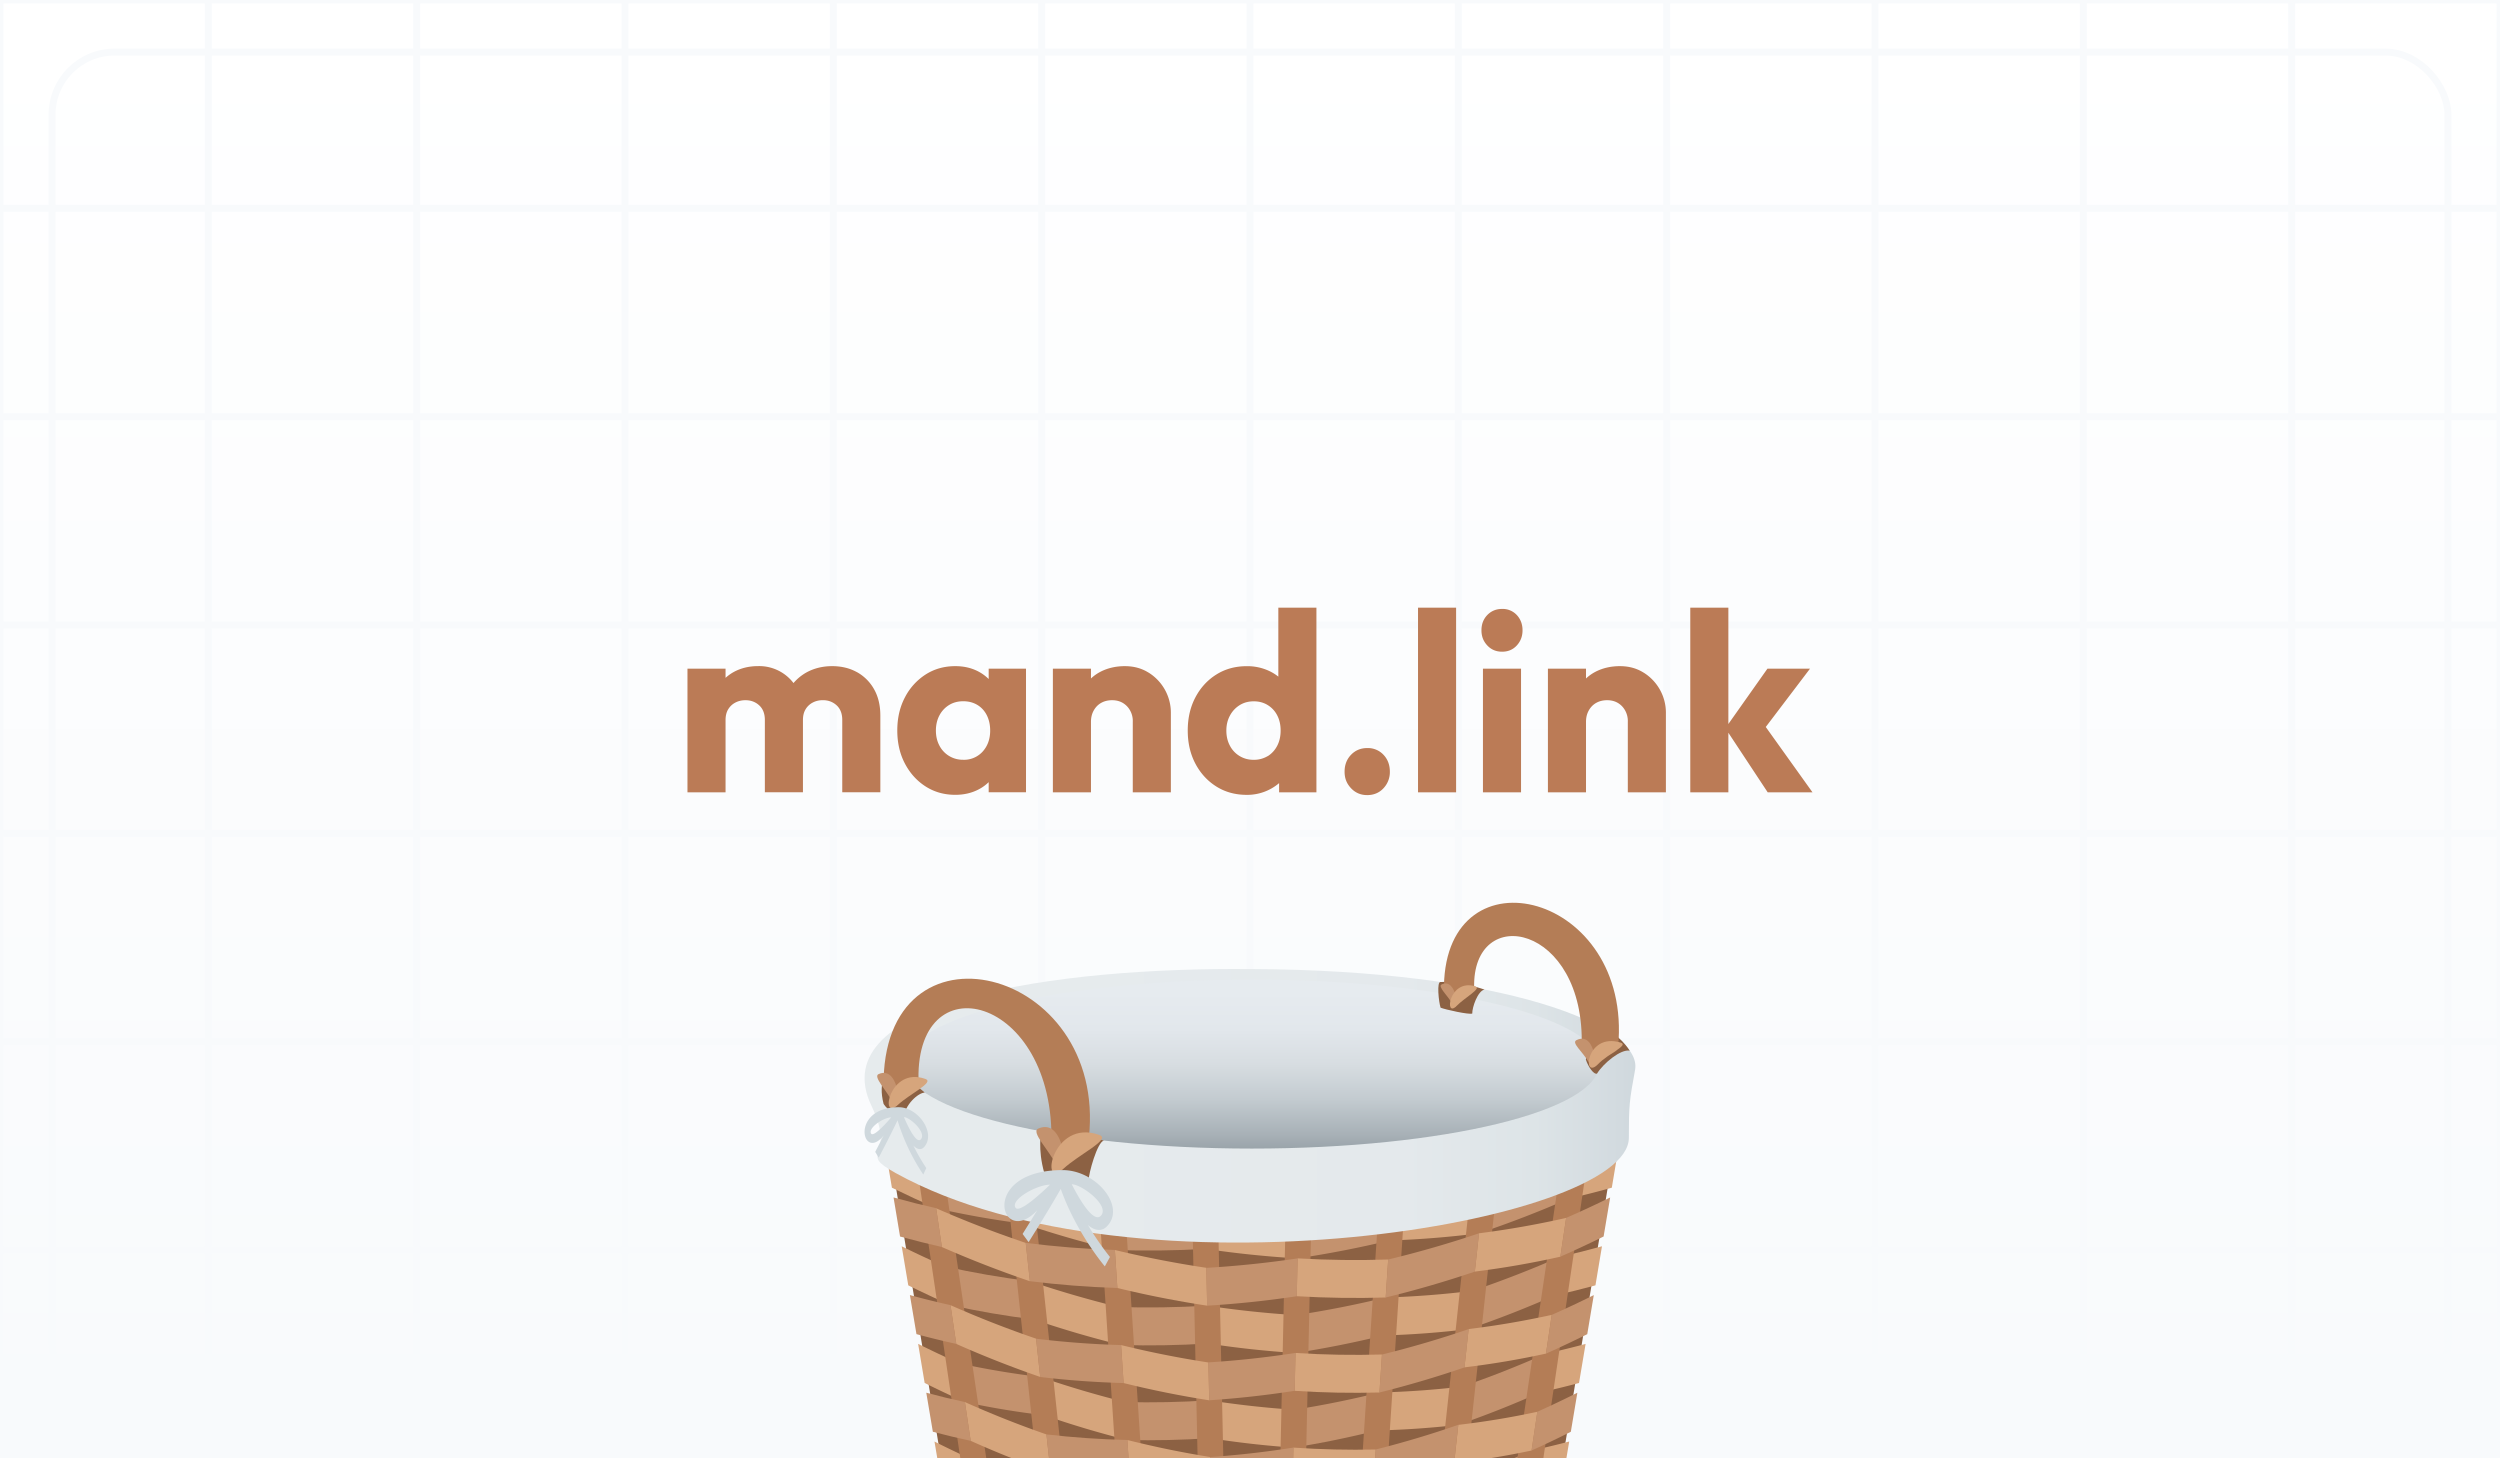 <svg xmlns="http://www.w3.org/2000/svg" xmlns:xlink="http://www.w3.org/1999/xlink" viewBox="0 0 720 420"><rect x="0" y="0" width="720" height="420" fill="#333333" stroke="none"/><defs><linearGradient id="b" x1="361" y1="421" x2="361" y2="1" gradientTransform="matrix(1, 0, 0, 1, 0, 0)" gradientUnits="userSpaceOnUse"><stop offset="0" stop-color="#f8fafc"/><stop offset="1" stop-color="#fff"/></linearGradient><linearGradient id="e" x1="249" y1="1543.53" x2="471" y2="1543.53" gradientTransform="translate(0 1862) scale(1 -1)" gradientUnits="userSpaceOnUse"><stop offset=".25" stop-color="#e6ebed"/><stop offset=".7" stop-color="#e4e9ec"/><stop offset=".87" stop-color="#dde4e7"/><stop offset=".98" stop-color="#d2dadf"/><stop offset="1" stop-color="#cfd8dd"/></linearGradient><linearGradient id="f" x1="360.53" y1="1513.32" x2="360.53" y2="1576.28" gradientTransform="translate(0 1862) scale(1 -1)" gradientUnits="userSpaceOnUse"><stop offset="0" stop-color="#4e5e67"/><stop offset=".04" stop-color="#5b6a72"/><stop offset=".19" stop-color="#859198"/><stop offset=".35" stop-color="#a8b1b7"/><stop offset=".51" stop-color="#c3cbd0"/><stop offset=".67" stop-color="#d7dde1"/><stop offset=".83" stop-color="#e2e7ec"/><stop offset="1" stop-color="#e6ebef"/></linearGradient><clipPath id="a"><path fill="none" d="M1 1h720v420H1z"/></clipPath><clipPath id="d"><path fill="none" d="M0 0h720v420H0z"/></clipPath><symbol id="c" viewBox="0 0 722 422"><g clip-path="url(#a)"><path fill="url(#b)" d="M1 1h720v420H1z"/><path fill="none" stroke="#f8fafc" stroke-miterlimit="10" stroke-width="2" d="M1 1h60v60H1zm60 0h60v60H61zm60 0h60v60h-60zm60 0h60v60h-60zm60 0h60v60h-60zm60 0h60v60h-60zm60 0h60v60h-60zm60 0h60v60h-60zm60 0h60v60h-60zm60 0h60v60h-60zm60 0h60v60h-60zm60 0h60v60h-60zM1 61h60v60H1zm60 0h60v60H61zm60 0h60v60h-60zm60 0h60v60h-60zm60 0h60v60h-60zm60 0h60v60h-60zm60 0h60v60h-60zm60 0h60v60h-60zm60 0h60v60h-60zm60 0h60v60h-60zm60 0h60v60h-60zm60 0h60v60h-60zM1 121h60v60H1zm60 0h60v60H61zm60 0h60v60h-60zm60 0h60v60h-60zm60 0h60v60h-60zm60 0h60v60h-60zm60 0h60v60h-60zm60 0h60v60h-60zm60 0h60v60h-60zm60 0h60v60h-60zm60 0h60v60h-60zm60 0h60v60h-60zM1 181h60v60H1zm60 0h60v60H61zm60 0h60v60h-60zm60 0h60v60h-60zm60 0h60v60h-60zm60 0h60v60h-60zm60 0h60v60h-60zm60 0h60v60h-60zm60 0h60v60h-60zm60 0h60v60h-60zm60 0h60v60h-60zm60 0h60v60h-60zM1 241h60v60H1zm60 0h60v60H61zm60 0h60v60h-60zm60 0h60v60h-60zm60 0h60v60h-60zm60 0h60v60h-60zm60 0h60v60h-60zm60 0h60v60h-60zm60 0h60v60h-60zm60 0h60v60h-60zm60 0h60v60h-60zm60 0h60v60h-60zM1 301h60v60H1zm60 0h60v60H61zm60 0h60v60h-60zm60 0h60v60h-60zm60 0h60v60h-60zm60 0h60v60h-60zm60 0h60v60h-60zm60 0h60v60h-60zm60 0h60v60h-60zm60 0h60v60h-60zm60 0h60v60h-60zm60 0h60v60h-60zM1 361h60v60H1zm60 0h60v60H61zm60 0h60v60h-60zm60 0h60v60h-60zm60 0h60v60h-60zm60 0h60v60h-60zm60 0h60v60h-60zm60 0h60v60h-60zm60 0h60v60h-60zm60 0h60v60h-60zm60 0h60v60h-60zm60 0h60v60h-60z"/><rect x="16" y="16" width="690" height="390" rx="18" ry="18" fill="none" stroke="#f8fafc" stroke-miterlimit="10" stroke-width="2"/></g></symbol></defs><use width="722" height="422" transform="translate(-1 -1)" xlink:href="#c"/><g clip-path="url(#d)"><path d="M446.4 442.27a241.72 241.72 0 0 1-171.73 0L256 329.72a294.28 294.28 0 0 0 209.07 0L446.4 442.27Z" fill="#8c6143"/><path d="M271.02 426.4a271.2 271.2 0 0 0 11.03 5.31l-1.66-11.17c-3.77-1.7-7.53-3.49-11.26-5.38l1.89 11.24Zm180.91-11.24c-3.58.94-7.19 1.81-10.85 2.59l-1.66 11.17c3.57-.75 7.12-1.59 10.62-2.51l1.89-11.24Z" fill="#d6a57c"/><path d="M439.43 428.91a277.8 277.8 0 0 1-22.43 9.02l1.19-11.03a281.36 281.36 0 0 0 22.89-9.16l-1.66 11.17Z" fill="#c4926e"/><path d="m348.25 403.29.24 10.9a272.04 272.04 0 0 0 24.02 2.72l.24-10.9c-8.12-.54-16.3-1.44-24.5-2.72Zm49.03-2.25-.72 10.94c7.9-.19 15.72-.73 23.43-1.63l1.19-11.03a257.9 257.9 0 0 1-23.9 1.72Zm-97.7-4.48 1.19 11.03a280.65 280.65 0 0 0 23.91 7.13l-.72-10.94a291.32 291.32 0 0 1-24.38-7.22Z" fill="#d6a57c"/><path d="M348.49 414.19c-8 .54-15.95.71-23.81.54l-.72-10.94c8.02.2 16.12.04 24.29-.5l.24 10.9Z" fill="#c4926e"/><path d="M266.3 398.29c3.85 1.93 7.72 3.76 11.61 5.5l-1.66-11.16a302.17 302.17 0 0 1-11.83-5.59l1.88 11.25Z" fill="#d6a57c"/><path d="M300.78 407.59a238.6 238.6 0 0 1-22.87-3.79l-1.66-11.16a244.86 244.86 0 0 0 23.34 3.93l1.19 11.03Z" fill="#c4926e"/><path d="M456.65 387.05a253.56 253.56 0 0 1-11.42 2.8l-1.66 11.16c3.77-.81 7.5-1.72 11.19-2.71l1.89-11.25Z" fill="#d6a57c"/><path d="M443.58 401a288.86 288.86 0 0 1-23.59 9.35l1.19-11.03a298.18 298.18 0 0 0 24.05-9.48l-1.66 11.17Zm-47.02 10.98a282.64 282.64 0 0 1-24.05 4.93l.24-10.9a281.96 281.96 0 0 0 24.53-4.97l-.72 10.94Z" fill="#c4926e"/><path d="m347.65 376.03.24 10.9c8.44 1.3 16.86 2.2 25.22 2.73l.24-10.9c-8.52-.52-17.1-1.43-25.7-2.73Zm51.43-2.35-.72 10.94a266 266 0 0 0 24.61-1.85l1.19-11.03a266.3 266.3 0 0 1-25.09 1.94Zm-102.48-4.69 1.2 11.03a300.01 300.01 0 0 0 25.09 7.35l-.72-10.94a307.25 307.25 0 0 1-25.57-7.44Z" fill="#d6a57c"/><path d="M347.89 386.93c-8.4.53-16.75.67-25.01.43l-.72-10.94c8.42.26 16.92.13 25.49-.39l.24 10.9Z" fill="#c4926e"/><path d="M261.58 370.18c4.04 2 8.1 3.9 12.17 5.71l-1.66-11.17a301.33 301.33 0 0 1-12.4-5.79l1.89 11.25Z" fill="#d6a57c"/><path d="M297.79 380.01c-8.14-1-16.16-2.38-24.04-4.12l-1.66-11.17c8.03 1.8 16.21 3.22 24.5 4.26l1.2 11.03Z" fill="#c4926e"/><path d="M461.37 358.93c-3.96 1.1-7.95 2.1-11.98 3l-1.66 11.17c3.96-.89 7.88-1.86 11.76-2.92l1.88-11.25Z" fill="#d6a57c"/><path d="M447.72 373.1a299.89 299.89 0 0 1-24.75 9.67l1.19-11.03a312.35 312.35 0 0 0 25.22-9.81l-1.66 11.17Zm-49.36 11.52a290.99 290.99 0 0 1-25.24 5.03l.24-10.9c8.56-1.3 17.15-2.99 25.73-5.08l-.72 10.94Z" fill="#c4926e"/><path d="m347.05 348.79.24 10.9a298.74 298.74 0 0 0 26.42 2.73l.24-10.9c-8.92-.5-17.9-1.4-26.9-2.72Zm53.83-2.46-.72 10.94c8.7-.3 17.31-.99 25.8-2.08l1.19-11.03a284.77 284.77 0 0 1-26.27 2.17Zm-107.27-4.93 1.2 11.03c8.72 2.93 17.5 5.45 26.28 7.57l-.72-10.94a317.02 317.02 0 0 1-26.75-7.66Z" fill="#d6a57c"/><path d="M347.29 359.68c-8.8.5-17.55.61-26.21.32l-.72-10.94c8.82.31 17.72.22 26.68-.27l.24 10.9Z" fill="#c4926e"/><path d="m254.98 330.82 1.89 11.24c4.23 2.08 8.48 4.05 12.75 5.91l-1.66-11.16c-4.35-1.89-8.67-3.9-12.98-6Z" fill="#d6a57c"/><path d="M294.81 352.43a264.78 264.78 0 0 1-25.2-4.46l-1.66-11.16a271.4 271.4 0 0 0 25.66 4.59l1.2 11.03Z" fill="#c4926e"/><path d="M466.09 330.82a248.13 248.13 0 0 1-12.56 3.2l-1.66 11.17c4.15-.95 8.26-1.99 12.33-3.13l1.89-11.24Z" fill="#d6a57c"/><path d="M451.87 345.19a314.64 314.64 0 0 1-25.91 10l1.19-11.03a322.03 322.03 0 0 0 26.38-10.14l-1.66 11.17Zm-51.71 12.08a310.35 310.35 0 0 1-26.44 5.14l.24-10.9a307.5 307.5 0 0 0 26.92-5.18l-.72 10.94Z" fill="#c4926e"/><path fill="#b47d56" d="m323.69 455.98-7.21-109.62 7.39-.42 7.21 109.61-7.39.43zm22.06 1.87-2.4-109.17 7.4-.14 2.4 109.17-7.4.14zm-65.29-11.72-16.61-111.8 7.33-.96 16.61 111.82-7.33.94zm21.41 5.94-11.96-110.49 7.37-.7 11.95 110.49-7.36.7zm117.32 0-7.36-.7 11.96-110.49 7.36.7-11.96 110.49zm21.41-5.94-7.32-.94 16.61-111.82 7.32.96-16.61 111.8zm-65.29 11.72-7.4-.14 2.41-109.17 7.4.14-2.41 109.17zm22.07-1.87-7.39-.43 7.21-109.61 7.38.42-7.2 109.62z"/><path d="M347.65 376.03c-8.6-1.3-17.22-2.99-25.84-5.09l-.72-10.94a306.35 306.35 0 0 0 26.33 5.13l.24 10.9Zm-51.05-7.04a313.48 313.48 0 0 1-25.33-9.84l-1.66-11.17a313.6 313.6 0 0 0 25.8 9.98l1.19 11.03Z" fill="#d6a57c"/><path d="M259.22 356.12c3.98 1.1 7.99 2.1 12.05 3.02l-1.66-11.17c-4.13-.93-8.23-1.97-12.27-3.1l1.88 11.25Zm36.18 1.83 1.19 11.03c8.3 1.04 16.71 1.69 25.21 1.96l-.72-10.94c-8.66-.29-17.23-.98-25.68-2.05Z" fill="#c4926e"/><path d="M449.38 361.93a258.79 258.79 0 0 1-24.62 4.29l1.2-11.03a265.41 265.41 0 0 0 25.08-4.43l-1.66 11.16Z" fill="#d6a57c"/><path d="M463.73 344.87a314.73 314.73 0 0 1-12.69 5.89l-1.66 11.16c4.17-1.83 8.32-3.77 12.46-5.81l1.89-11.25Z" fill="#c4926e"/><path d="M399.08 373.68c-8.46.26-17.01.14-25.61-.37l.24-10.9c8.76.51 17.47.61 26.08.33l-.72 10.94Z" fill="#d6a57c"/><path d="m347.41 365.14.24 10.9c8.56-.52 17.18-1.42 25.82-2.72l.24-10.9a299.48 299.48 0 0 1-26.3 2.73Zm52.39-2.4-.72 10.94a304.89 304.89 0 0 0 25.68-7.46l1.2-11.03a308.38 308.38 0 0 1-26.16 7.55Z" fill="#c4926e"/><path d="M348.25 403.29a289.15 289.15 0 0 1-24.65-4.97l-.72-10.94a287 287 0 0 0 25.13 5.01l.24 10.9Zm-48.67-6.73a302.45 302.45 0 0 1-24.17-9.51l-1.66-11.16a305.84 305.84 0 0 0 24.63 9.64l1.19 11.03Z" fill="#d6a57c"/><path d="M263.94 384.23c3.79 1.03 7.61 1.97 11.47 2.81l-1.66-11.16c-3.94-.88-7.84-1.84-11.7-2.9l1.89 11.25Zm34.45 1.31 1.19 11.03c7.9.95 15.92 1.53 24.02 1.75l-.72-10.94a266.9 266.9 0 0 1-24.49-1.83Z" fill="#c4926e"/><path d="M445.23 389.84a246.86 246.86 0 0 1-23.46 3.96l1.2-11.03a254 254 0 0 0 23.92-4.09l-1.66 11.16Z" fill="#d6a57c"/><path d="M459.01 372.99c-4.02 2-8.06 3.9-12.11 5.7l-1.66 11.16a297.5 297.5 0 0 0 11.89-5.61l1.88-11.25Z" fill="#c4926e"/><path d="M397.28 401.04c-8.06.21-16.21.06-24.41-.48l.24-10.9c8.36.53 16.66.67 24.89.44l-.72 10.94Z" fill="#d6a57c"/><path d="m348.01 392.38.24 10.9a277.8 277.8 0 0 0 24.62-2.73l.24-10.9c-8.4 1.29-16.78 2.2-25.1 2.72ZM398 390.1l-.72 10.94a293.96 293.96 0 0 0 24.5-7.23l1.2-11.03a298.4 298.4 0 0 1-24.97 7.33Z" fill="#c4926e"/><path d="M348.85 430.54a272.93 272.93 0 0 1-23.45-4.87l-.72-10.95c7.98 2 15.97 3.64 23.93 4.91l.24 10.9Zm-46.28-6.4a291.5 291.5 0 0 1-23.01-9.18l-1.66-11.16c7.77 3.48 15.6 6.58 23.47 9.31l1.19 11.03Z" fill="#d6a57c"/><path d="M268.66 412.35c3.6.96 7.23 1.83 10.9 2.61l-1.66-11.16c-3.75-.81-7.46-1.71-11.13-2.7l1.89 11.25Zm32.72.76 1.19 11.03c7.51.86 15.13 1.37 22.84 1.53l-.72-10.95c-7.86-.19-15.64-.72-23.31-1.61Z" fill="#c4926e"/><path d="M441.09 417.75a235.87 235.87 0 0 1-22.29 3.64l1.2-11.03c7.71-.9 15.3-2.16 22.75-3.77l-1.66 11.16Z" fill="#d6a57c"/><path d="M454.29 401.1a288.82 288.82 0 0 1-11.55 5.49l-1.66 11.16c3.79-1.71 7.57-3.51 11.32-5.4l1.88-11.25Z" fill="#c4926e"/><path d="M395.48 428.41c-7.66.15-15.41-.04-23.21-.6l.24-10.9c7.96.54 15.87.72 23.69.55l-.72 10.94Z" fill="#d6a57c"/><path d="m348.61 419.63.24 10.9c7.76-.56 15.58-1.47 23.42-2.73l.24-10.9c-8 1.27-15.97 2.18-23.89 2.72Zm47.59-2.17-.72 10.94a281.95 281.95 0 0 0 23.31-7.02l1.2-11.03a285.37 285.37 0 0 1-23.79 7.11Z" fill="#c4926e"/><path d="M360.53 279.1c-56.38-.62-124.02 9.14-109.55 39.37 7.45 15.56-4.43 13.07 7.01 19.39 68.7 37.99 211.13 14.57 211.12-10.17 0-9.45.15-10.6 1.79-19.56 2.33-12.76-38.13-28.75-110.37-29.04Z" fill="url(#e)"/><ellipse cx="360.53" cy="306.46" rx="100.04" ry="24.33" fill="url(#f)"/><path d="M414.89 282.81c-1.17-.17-.54 5.79 0 7.4 1.36.56 8.25 2.07 9.12 1.69-.06-1.74 1.61-6.6 3.54-6.9 0 0-7.05-2.5-12.66-2.18Zm-115 42.98s-1.12 5.12.88 12.07c1.36.56 11.89 2.44 12.76 2.06-.06-1.74 2.49-11.13 4.42-11.44 0 0-9.19-2.36-18.06-2.7Zm-44.23-17.48s-2.92 2.96-1.18 9.63c.92 1.6 4.9 4.46 5.77 4.08.25-3.8 4.2-7.35 6.09-7.35 0 0-4.48-4.18-10.68-6.36ZM460.91 296c-1.17-.18-3.6 4.49-4.18 9.17.68 2.14 2.35 4.41 3.21 4.03 1.87-3.03 6.9-7.13 9.42-6.6 0 0-3.1-5.22-8.45-6.59Z" fill="#8c6143"/><path d="M455.52 301.41c1.09-35.42-31.69-41.62-30.96-16.86.08 2.64-8.79 4.69-8.7-.64.73-40.06 54.33-26.78 50.16 17.5-.34 3.66-10.59 3.07-10.5 0Z" fill="#b47d56"/><path d="M454.01 299.57c5.96-3.03 6.39 11.3 3.58 6.4-1.79-3.12-5.1-5.63-3.58-6.4Z" fill="#c4926e"/><path d="M466.72 300.26c-10.02-3.03-11.19 11.11-6.46 6.2 3-3.12 9.02-5.43 6.46-6.2Z" fill="#d6a57c"/><path d="M415.15 283.54c4.56-2.33 5.36 9.4 3.21 5.64-1.37-2.39-4.37-5.05-3.21-5.64Z" fill="#c4926e"/><path d="M424.9 284.06c-7.67-2.31-9.02 9.4-5.39 5.64 2.31-2.39 7.35-5.05 5.39-5.64Z" fill="#d6a57c"/><path d="M302.79 329.57c1.34-43.23-40.13-53.28-38.21-17.12.14 2.64-10.25 3.67-10.1-1.65 1.25-48.87 66.45-31.39 58.8 19.29-.55 3.64-10.59 2.55-10.49-.52Z" fill="#b47d56"/><path d="M299.01 325.04c8.51-3.79 8.77 17.53 5.24 10.52-2.25-4.45-7.42-9.55-5.24-10.52Z" fill="#c4926e"/><path d="M316.62 326.87c-13.68-4.9-17.31 16.24-10.36 9.74 4.42-4.12 13.85-8.49 10.36-9.74Z" fill="#d6a57c"/><path d="M253.03 309.34c6.52-2.91 6.72 13.43 4.02 8.07-1.72-3.41-5.68-7.33-4.02-8.07Z" fill="#c4926e"/><path d="M266.53 310.74c-10.48-3.76-13.27 12.44-7.94 7.47 3.39-3.17 10.61-6.51 7.94-7.47Z" fill="#d6a57c"/><path d="M313.32 352.8s2.94 2.84 5.36.5c5.81-5.63-2.9-16.31-12.64-16.31-24.39 0-17.88 22.81-7.33 11.58-2.25 3.7-4.17 6.75-4.2 6.81l1.73 2.36c.27-.43 5.93-9.45 9.26-15.34 4.32 12.29 12.32 21.89 12.69 22.32l1.48-2.71c-.05-.07-3.07-3.7-6.35-9.2Zm3.83-2.77c-2.21 2.69-6.77-5.54-8.48-8.96 2.79 0 10.89 6.03 8.48 8.96Zm-24.67-2.2c-1.58-2.33 6.15-6.64 9.91-6.64-1.57 1.54-8.73 8.39-9.91 6.64Zm-29.41-17.89s1.72 1.99 3.13.35c3.4-3.94-1.7-11.41-7.39-11.41-14.27 0-10.47 15.96-4.29 8.1-1.32 2.59-2.44 4.72-2.46 4.76l1.01 1.66c.16-.3 3.47-6.61 5.42-10.74a59.14 59.14 0 0 0 7.42 15.62l.86-1.89c-.03-.05-1.8-2.59-3.71-6.44Zm2.24-1.94c-1.29 1.89-3.97-3.88-4.97-6.27 1.63 0 6.37 4.22 4.97 6.27Zm-14.44-1.54c-.92-1.62 3.6-4.65 5.8-4.65-.91 1.08-5.11 5.87-5.8 4.65Z" fill="#cfd8dd"/></g><path d="M246.78 193.57c-2.08-1.15-4.46-1.72-7.13-1.72s-5.17.6-7.35 1.79a13.7 13.7 0 0 0-3.77 3.08 12.43 12.43 0 0 0-10.18-4.88c-2.58 0-4.9.55-6.95 1.65-.9.48-1.7 1.07-2.44 1.73v-2.64h-10.97v35.61h10.97v-20.81c0-1.22.25-2.25.75-3.08a5.21 5.21 0 0 1 2.04-1.94c.86-.46 1.84-.7 2.94-.7 1.58 0 2.9.5 3.98 1.5s1.61 2.41 1.61 4.21v20.81h10.97v-20.81c0-1.22.25-2.25.75-3.08a5.21 5.21 0 0 1 2.04-1.94c.86-.46 1.84-.7 2.94-.7 1.58 0 2.9.5 3.98 1.5s1.61 2.41 1.61 4.21v20.81h10.97v-22.05c0-2.98-.61-5.53-1.83-7.66a12.7 12.7 0 0 0-4.95-4.91Zm37.95 1.98c-.94-.92-2.02-1.7-3.26-2.31-1.89-.93-4-1.39-6.34-1.39-3.2 0-6.06.81-8.57 2.42a17.1 17.1 0 0 0-5.95 6.59c-1.46 2.78-2.19 5.96-2.19 9.52s.73 6.74 2.19 9.52c1.46 2.78 3.44 4.98 5.95 6.59s5.36 2.42 8.57 2.42c2.34 0 4.47-.46 6.38-1.39a12.3 12.3 0 0 0 3.23-2.26v2.92h10.75v-35.61h-10.75v2.97Zm-7.38 23.26a7.53 7.53 0 0 1-6.81-4.1c-.67-1.27-1-2.71-1-4.32s.35-3.13 1.04-4.4a7.64 7.64 0 0 1 2.8-2.97c1.17-.71 2.52-1.06 4.05-1.06s2.88.36 4.05 1.06c1.17.71 2.08 1.7 2.72 2.97s.97 2.74.97 4.4c0 2.44-.72 4.46-2.15 6.05a7.25 7.25 0 0 1-5.66 2.38Zm53.44-25.09c-1.98-1.25-4.26-1.87-6.85-1.87s-5.08.57-7.2 1.72c-.95.51-1.78 1.13-2.54 1.83v-2.82h-10.97v35.61h10.97v-20.3c0-1.22.26-2.31.79-3.26.53-.95 1.24-1.69 2.15-2.2s1.96-.77 3.15-.77c1.72 0 3.14.57 4.27 1.72a6.18 6.18 0 0 1 1.68 4.51v20.3h10.97V205.4a13.6 13.6 0 0 0-6.42-11.69Zm37.38 1.16a13.12 13.12 0 0 0-2.62-1.63 14.8 14.8 0 0 0-6.49-1.39c-3.3 0-6.23.81-8.78 2.42-2.56 1.61-4.56 3.81-6.02 6.59s-2.19 5.96-2.19 9.52.73 6.74 2.19 9.52c1.46 2.78 3.47 4.98 6.02 6.59s5.48 2.42 8.78 2.42a14.13 14.13 0 0 0 9.32-3.38v2.65h10.75V175h-10.97v19.88Zm-3.08 22.88a7.62 7.62 0 0 1-4.09 1.06 7.53 7.53 0 0 1-6.81-4.1c-.67-1.27-1-2.71-1-4.32s.35-3.05 1.04-4.32a7.86 7.86 0 0 1 2.8-3c1.17-.73 2.52-1.1 4.05-1.1s2.88.37 4.05 1.1a7.42 7.42 0 0 1 2.72 2.97c.65 1.25.97 2.7.97 4.36s-.33 3.13-1 4.4a7.6 7.6 0 0 1-2.72 2.97Zm28.67-2.32c-1.86 0-3.42.65-4.66 1.94s-1.86 2.92-1.86 4.87.62 3.44 1.86 4.76 2.8 1.98 4.66 1.98 3.48-.66 4.69-1.98a6.77 6.77 0 0 0 1.83-4.76c0-1.95-.61-3.58-1.83-4.87a6.17 6.17 0 0 0-4.69-1.94ZM408.39 175h10.97v53.19h-10.97zm18.7 17.58h10.97v35.61h-10.97zm5.52-17.21c-1.72 0-3.14.59-4.27 1.76-1.12 1.17-1.68 2.64-1.68 4.4s.56 3.16 1.68 4.36c1.12 1.2 2.54 1.8 4.27 1.8s3.13-.6 4.23-1.8c1.1-1.2 1.65-2.65 1.65-4.36s-.55-3.22-1.65-4.4a5.55 5.55 0 0 0-4.23-1.76Zm40.75 18.35c-1.98-1.25-4.26-1.87-6.85-1.87s-5.08.57-7.2 1.72c-.95.51-1.78 1.13-2.54 1.83v-2.82H445.8v35.61h10.97v-20.3c0-1.22.26-2.31.79-3.26.53-.95 1.24-1.69 2.15-2.2s1.96-.77 3.15-.77c1.72 0 3.14.57 4.27 1.72a6.18 6.18 0 0 1 1.68 4.51v20.3h10.97V205.4a13.6 13.6 0 0 0-6.42-11.69ZM522 228.19l-13.46-18.82 12.74-16.79h-12.26l-11.25 15.93V175H486.8v53.19h10.97v-17.16l11.33 17.16H522z" fill="#bb7b56"/></svg>
